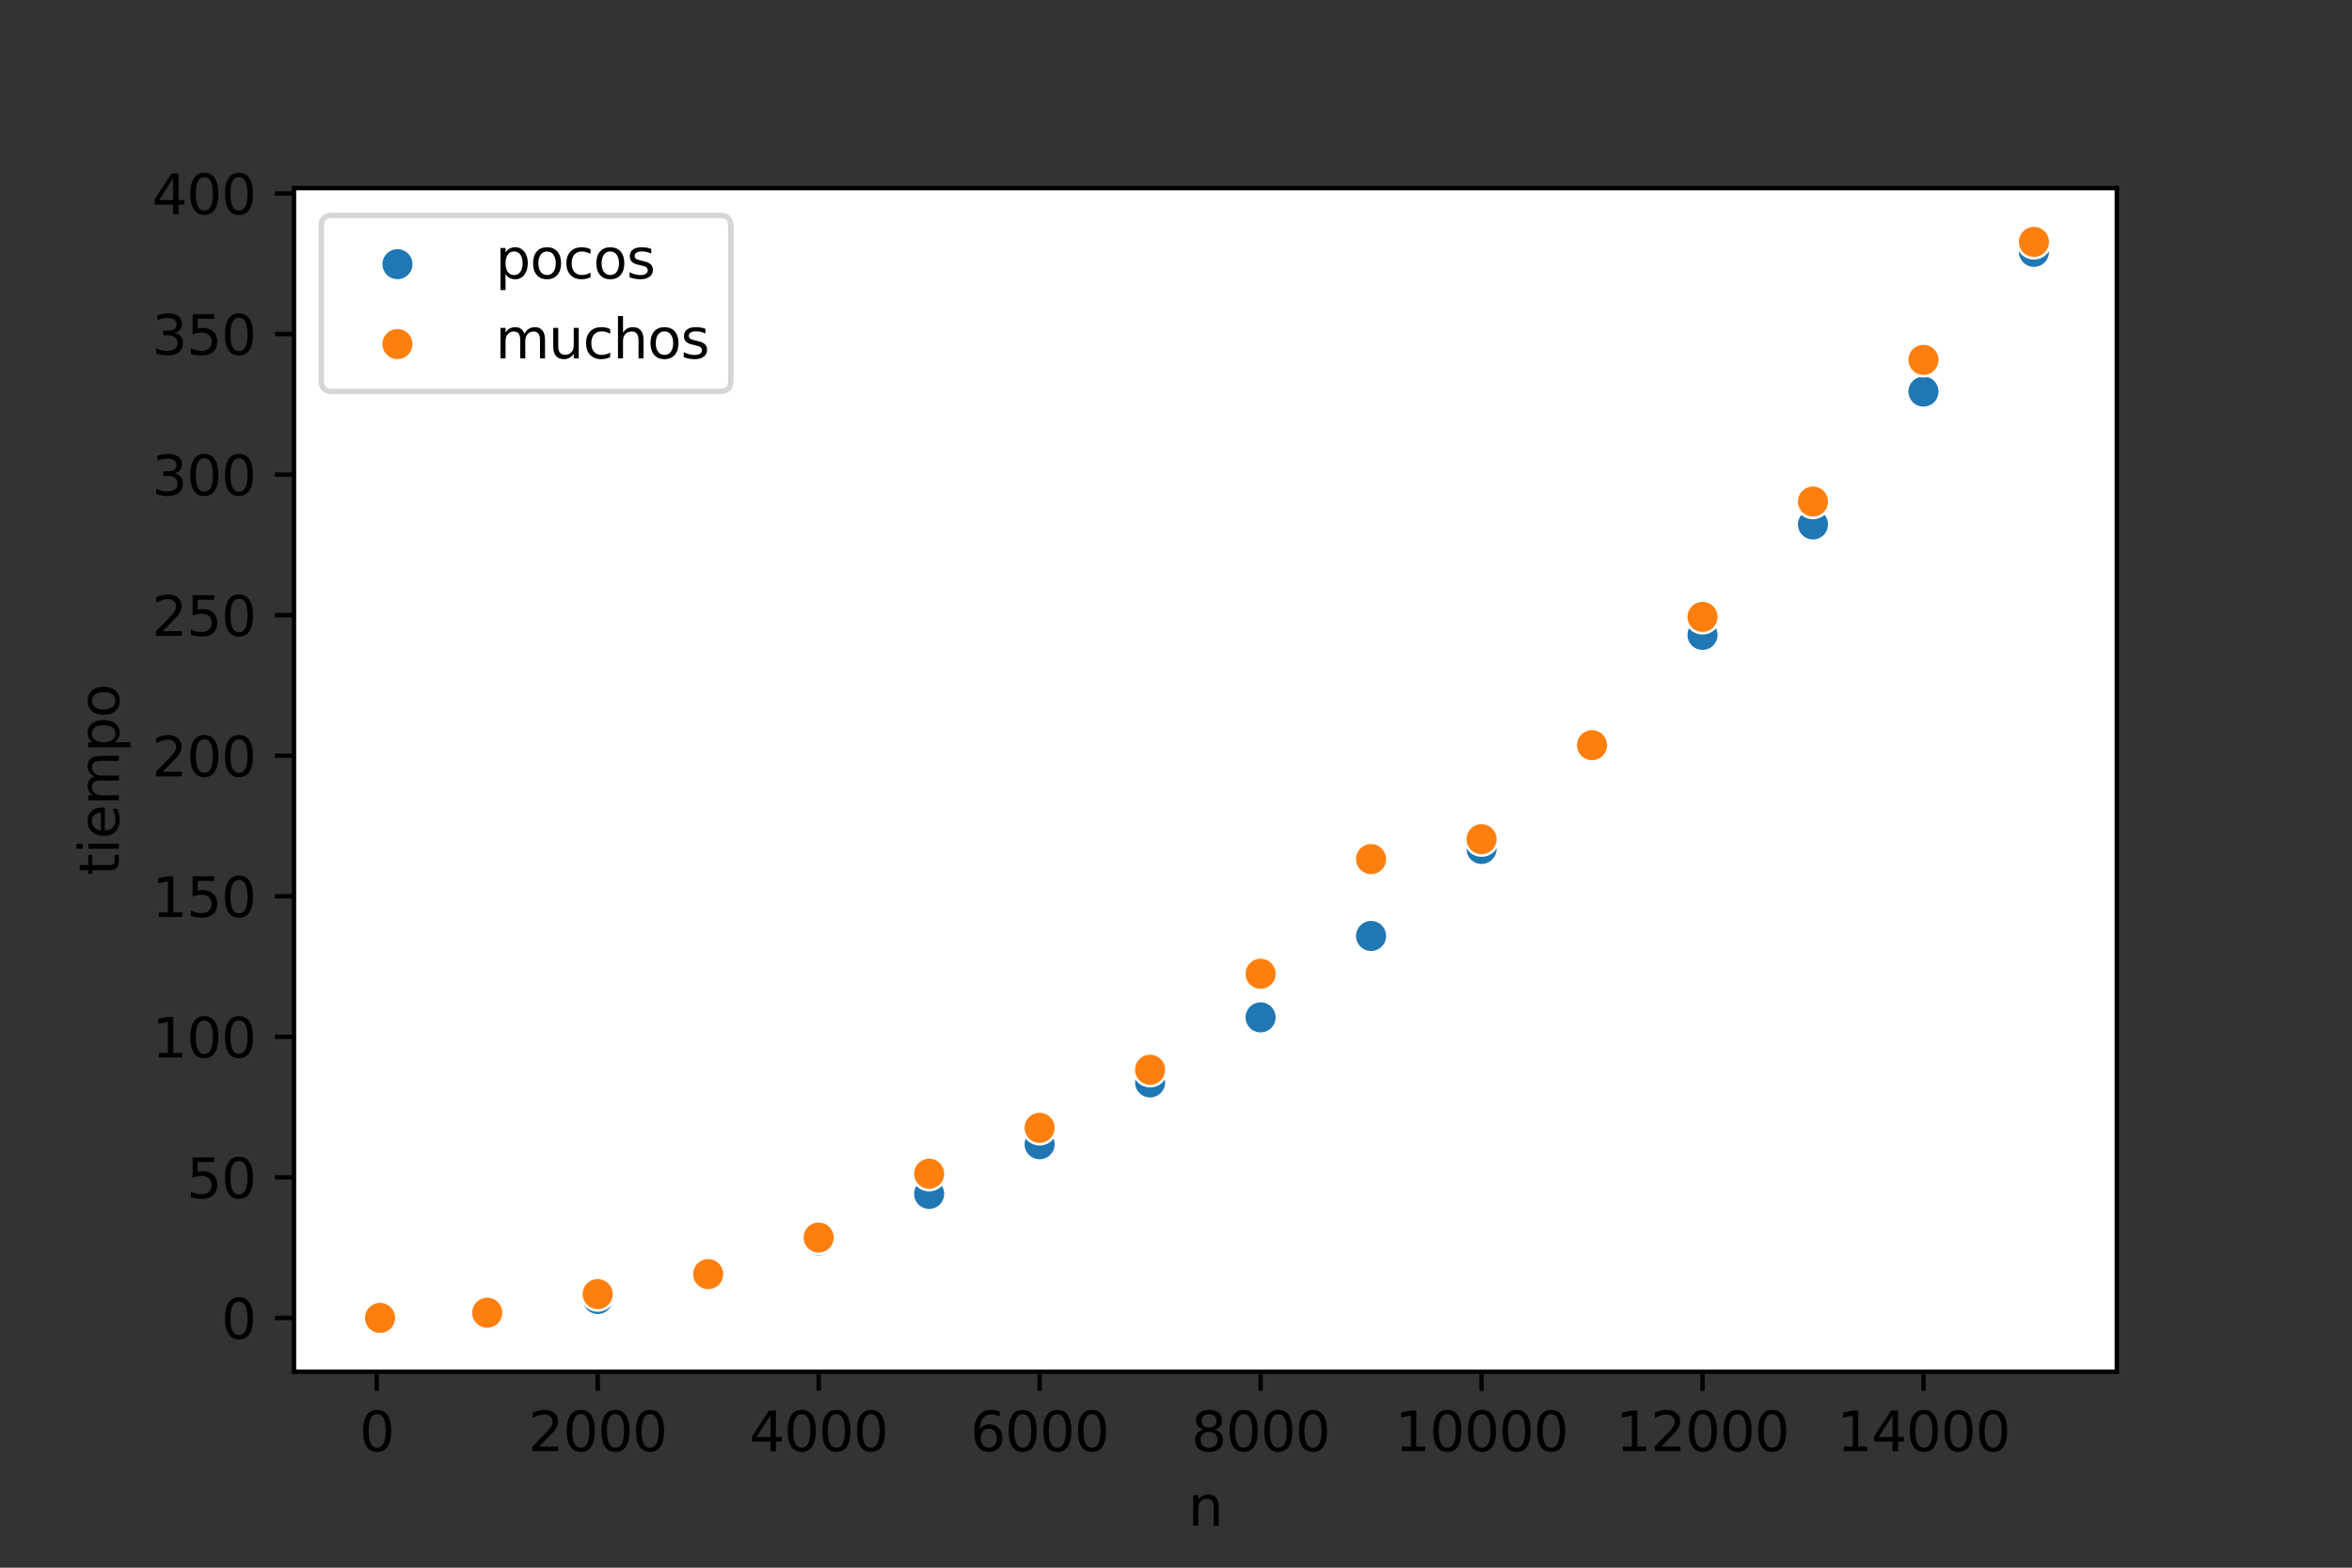 <?xml version="1.0" encoding="utf-8" standalone="no"?>
<!DOCTYPE svg PUBLIC "-//W3C//DTD SVG 1.1//EN"
  "http://www.w3.org/Graphics/SVG/1.1/DTD/svg11.dtd">
<svg height="288pt" version="1.1" viewBox="0 0 432 288" width="432pt" xmlns="http://www.w3.org/2000/svg" xmlns:xlink="http://www.w3.org/1999/xlink">
 <rect x="0" y="0" width="432" height="288" fill="#333333" stroke="none"/>
 <defs>
  <style type="text/css">*{stroke-linecap:butt;stroke-linejoin:round;}</style>
 </defs>
 <g id="figure_1">
  <g id="patch_1">
   <path d="M 0 288 
L 432 288 
L 432 0 
L 0 0 
z
" style="fill:none;"/>
  </g>
  <g id="axes_1">
   <g id="patch_2">
    <path d="M 54 252 
L 388.8 252 
L 388.8 34.56 
L 54 34.56 
z
" style="fill:#ffffff;"/>
   </g>
   <g id="PathCollection_1">
    <defs>
     <path d="M 0 3 
C 0.796 3 1.559 2.684 2.121 2.121 
C 2.684 1.559 3 0.796 3 0 
C 3 -0.796 2.684 -1.559 2.121 -2.121 
C 1.559 -2.684 0.796 -3 0 -3 
C -0.796 -3 -1.559 -2.684 -2.121 -2.121 
C -2.684 -1.559 -3 -0.796 -3 0 
C -3 0.796 -2.684 1.559 -2.121 2.121 
C -1.559 2.684 -0.796 3 0 3 
z
" id="m6c7479176f" style="stroke:#ffffff;stroke-width:0.48;"/>
    </defs>
    <g clip-path="url(#p969a131be1)">
     <use style="fill:#1f77b4;stroke:#ffffff;stroke-width:0.48;" x="69.218" xlink:href="#m6c7479176f" y="242.116"/>
     <use style="fill:#1f77b4;stroke:#ffffff;stroke-width:0.48;" x="69.238" xlink:href="#m6c7479176f" y="242.116"/>
     <use style="fill:#1f77b4;stroke:#ffffff;stroke-width:0.48;" x="69.259" xlink:href="#m6c7479176f" y="242.116"/>
     <use style="fill:#1f77b4;stroke:#ffffff;stroke-width:0.48;" x="69.279" xlink:href="#m6c7479176f" y="242.116"/>
     <use style="fill:#1f77b4;stroke:#ffffff;stroke-width:0.48;" x="69.299" xlink:href="#m6c7479176f" y="242.116"/>
     <use style="fill:#1f77b4;stroke:#ffffff;stroke-width:0.48;" x="69.32" xlink:href="#m6c7479176f" y="242.116"/>
     <use style="fill:#1f77b4;stroke:#ffffff;stroke-width:0.48;" x="69.34" xlink:href="#m6c7479176f" y="242.116"/>
     <use style="fill:#1f77b4;stroke:#ffffff;stroke-width:0.48;" x="69.36" xlink:href="#m6c7479176f" y="242.115"/>
     <use style="fill:#1f77b4;stroke:#ffffff;stroke-width:0.48;" x="69.381" xlink:href="#m6c7479176f" y="242.116"/>
     <use style="fill:#1f77b4;stroke:#ffffff;stroke-width:0.48;" x="69.401" xlink:href="#m6c7479176f" y="242.115"/>
     <use style="fill:#1f77b4;stroke:#ffffff;stroke-width:0.48;" x="69.421" xlink:href="#m6c7479176f" y="242.116"/>
     <use style="fill:#1f77b4;stroke:#ffffff;stroke-width:0.48;" x="69.441" xlink:href="#m6c7479176f" y="242.116"/>
     <use style="fill:#1f77b4;stroke:#ffffff;stroke-width:0.48;" x="69.462" xlink:href="#m6c7479176f" y="242.116"/>
     <use style="fill:#1f77b4;stroke:#ffffff;stroke-width:0.48;" x="69.482" xlink:href="#m6c7479176f" y="242.116"/>
     <use style="fill:#1f77b4;stroke:#ffffff;stroke-width:0.48;" x="69.502" xlink:href="#m6c7479176f" y="242.116"/>
     <use style="fill:#1f77b4;stroke:#ffffff;stroke-width:0.48;" x="69.523" xlink:href="#m6c7479176f" y="242.115"/>
     <use style="fill:#1f77b4;stroke:#ffffff;stroke-width:0.48;" x="69.543" xlink:href="#m6c7479176f" y="242.116"/>
     <use style="fill:#1f77b4;stroke:#ffffff;stroke-width:0.48;" x="69.563" xlink:href="#m6c7479176f" y="242.116"/>
     <use style="fill:#1f77b4;stroke:#ffffff;stroke-width:0.48;" x="69.583" xlink:href="#m6c7479176f" y="242.115"/>
     <use style="fill:#1f77b4;stroke:#ffffff;stroke-width:0.48;" x="69.604" xlink:href="#m6c7479176f" y="242.115"/>
     <use style="fill:#1f77b4;stroke:#ffffff;stroke-width:0.48;" x="69.624" xlink:href="#m6c7479176f" y="242.116"/>
     <use style="fill:#1f77b4;stroke:#ffffff;stroke-width:0.48;" x="69.644" xlink:href="#m6c7479176f" y="242.116"/>
     <use style="fill:#1f77b4;stroke:#ffffff;stroke-width:0.48;" x="69.665" xlink:href="#m6c7479176f" y="242.116"/>
     <use style="fill:#1f77b4;stroke:#ffffff;stroke-width:0.48;" x="69.685" xlink:href="#m6c7479176f" y="242.115"/>
     <use style="fill:#1f77b4;stroke:#ffffff;stroke-width:0.48;" x="69.705" xlink:href="#m6c7479176f" y="242.115"/>
     <use style="fill:#1f77b4;stroke:#ffffff;stroke-width:0.48;" x="69.725" xlink:href="#m6c7479176f" y="242.113"/>
     <use style="fill:#1f77b4;stroke:#ffffff;stroke-width:0.48;" x="69.746" xlink:href="#m6c7479176f" y="242.115"/>
     <use style="fill:#1f77b4;stroke:#ffffff;stroke-width:0.48;" x="69.766" xlink:href="#m6c7479176f" y="242.113"/>
     <use style="fill:#1f77b4;stroke:#ffffff;stroke-width:0.48;" x="69.786" xlink:href="#m6c7479176f" y="242.115"/>
     <use style="fill:#1f77b4;stroke:#ffffff;stroke-width:0.48;" x="69.807" xlink:href="#m6c7479176f" y="242.115"/>
     <use style="fill:#1f77b4;stroke:#ffffff;stroke-width:0.48;" x="89.49" xlink:href="#m6c7479176f" y="241.218"/>
     <use style="fill:#1f77b4;stroke:#ffffff;stroke-width:0.48;" x="109.782" xlink:href="#m6c7479176f" y="238.631"/>
     <use style="fill:#1f77b4;stroke:#ffffff;stroke-width:0.48;" x="130.075" xlink:href="#m6c7479176f" y="233.972"/>
     <use style="fill:#1f77b4;stroke:#ffffff;stroke-width:0.48;" x="150.367" xlink:href="#m6c7479176f" y="227.854"/>
     <use style="fill:#1f77b4;stroke:#ffffff;stroke-width:0.48;" x="170.659" xlink:href="#m6c7479176f" y="219.332"/>
     <use style="fill:#1f77b4;stroke:#ffffff;stroke-width:0.48;" x="190.951" xlink:href="#m6c7479176f" y="210.209"/>
     <use style="fill:#1f77b4;stroke:#ffffff;stroke-width:0.48;" x="211.244" xlink:href="#m6c7479176f" y="198.854"/>
     <use style="fill:#1f77b4;stroke:#ffffff;stroke-width:0.48;" x="231.536" xlink:href="#m6c7479176f" y="186.899"/>
     <use style="fill:#1f77b4;stroke:#ffffff;stroke-width:0.48;" x="251.828" xlink:href="#m6c7479176f" y="171.946"/>
     <use style="fill:#1f77b4;stroke:#ffffff;stroke-width:0.48;" x="272.121" xlink:href="#m6c7479176f" y="155.959"/>
     <use style="fill:#1f77b4;stroke:#ffffff;stroke-width:0.48;" x="292.413" xlink:href="#m6c7479176f" y="136.899"/>
     <use style="fill:#1f77b4;stroke:#ffffff;stroke-width:0.48;" x="312.705" xlink:href="#m6c7479176f" y="116.642"/>
     <use style="fill:#1f77b4;stroke:#ffffff;stroke-width:0.48;" x="332.997" xlink:href="#m6c7479176f" y="96.346"/>
     <use style="fill:#1f77b4;stroke:#ffffff;stroke-width:0.48;" x="353.29" xlink:href="#m6c7479176f" y="71.935"/>
     <use style="fill:#1f77b4;stroke:#ffffff;stroke-width:0.48;" x="373.582" xlink:href="#m6c7479176f" y="46.271"/>
    </g>
   </g>
   <g id="PathCollection_2">
    <defs>
     <path d="M 0 3 
C 0.796 3 1.559 2.684 2.121 2.121 
C 2.684 1.559 3 0.796 3 0 
C 3 -0.796 2.684 -1.559 2.121 -2.121 
C 1.559 -2.684 0.796 -3 0 -3 
C -0.796 -3 -1.559 -2.684 -2.121 -2.121 
C -2.684 -1.559 -3 -0.796 -3 0 
C -3 0.796 -2.684 1.559 -2.121 2.121 
C -1.559 2.684 -0.796 3 0 3 
z
" id="m0265add904" style="stroke:#ffffff;stroke-width:0.48;"/>
    </defs>
    <g clip-path="url(#p969a131be1)">
     <use style="fill:#ff7f0e;stroke:#ffffff;stroke-width:0.48;" x="69.218" xlink:href="#m0265add904" y="242.115"/>
     <use style="fill:#ff7f0e;stroke:#ffffff;stroke-width:0.48;" x="69.238" xlink:href="#m0265add904" y="242.116"/>
     <use style="fill:#ff7f0e;stroke:#ffffff;stroke-width:0.48;" x="69.259" xlink:href="#m0265add904" y="242.116"/>
     <use style="fill:#ff7f0e;stroke:#ffffff;stroke-width:0.48;" x="69.279" xlink:href="#m0265add904" y="242.116"/>
     <use style="fill:#ff7f0e;stroke:#ffffff;stroke-width:0.48;" x="69.299" xlink:href="#m0265add904" y="242.116"/>
     <use style="fill:#ff7f0e;stroke:#ffffff;stroke-width:0.48;" x="69.32" xlink:href="#m0265add904" y="242.116"/>
     <use style="fill:#ff7f0e;stroke:#ffffff;stroke-width:0.48;" x="69.34" xlink:href="#m0265add904" y="242.116"/>
     <use style="fill:#ff7f0e;stroke:#ffffff;stroke-width:0.48;" x="69.36" xlink:href="#m0265add904" y="242.116"/>
     <use style="fill:#ff7f0e;stroke:#ffffff;stroke-width:0.48;" x="69.381" xlink:href="#m0265add904" y="242.116"/>
     <use style="fill:#ff7f0e;stroke:#ffffff;stroke-width:0.48;" x="69.401" xlink:href="#m0265add904" y="242.116"/>
     <use style="fill:#ff7f0e;stroke:#ffffff;stroke-width:0.48;" x="69.421" xlink:href="#m0265add904" y="242.116"/>
     <use style="fill:#ff7f0e;stroke:#ffffff;stroke-width:0.48;" x="69.441" xlink:href="#m0265add904" y="242.116"/>
     <use style="fill:#ff7f0e;stroke:#ffffff;stroke-width:0.48;" x="69.462" xlink:href="#m0265add904" y="242.116"/>
     <use style="fill:#ff7f0e;stroke:#ffffff;stroke-width:0.48;" x="69.482" xlink:href="#m0265add904" y="242.116"/>
     <use style="fill:#ff7f0e;stroke:#ffffff;stroke-width:0.48;" x="69.502" xlink:href="#m0265add904" y="242.116"/>
     <use style="fill:#ff7f0e;stroke:#ffffff;stroke-width:0.48;" x="69.523" xlink:href="#m0265add904" y="242.116"/>
     <use style="fill:#ff7f0e;stroke:#ffffff;stroke-width:0.48;" x="69.543" xlink:href="#m0265add904" y="242.116"/>
     <use style="fill:#ff7f0e;stroke:#ffffff;stroke-width:0.48;" x="69.563" xlink:href="#m0265add904" y="242.116"/>
     <use style="fill:#ff7f0e;stroke:#ffffff;stroke-width:0.48;" x="69.583" xlink:href="#m0265add904" y="242.116"/>
     <use style="fill:#ff7f0e;stroke:#ffffff;stroke-width:0.48;" x="69.604" xlink:href="#m0265add904" y="242.116"/>
     <use style="fill:#ff7f0e;stroke:#ffffff;stroke-width:0.48;" x="69.624" xlink:href="#m0265add904" y="242.116"/>
     <use style="fill:#ff7f0e;stroke:#ffffff;stroke-width:0.48;" x="69.644" xlink:href="#m0265add904" y="242.116"/>
     <use style="fill:#ff7f0e;stroke:#ffffff;stroke-width:0.48;" x="69.665" xlink:href="#m0265add904" y="242.116"/>
     <use style="fill:#ff7f0e;stroke:#ffffff;stroke-width:0.48;" x="69.685" xlink:href="#m0265add904" y="242.115"/>
     <use style="fill:#ff7f0e;stroke:#ffffff;stroke-width:0.48;" x="69.705" xlink:href="#m0265add904" y="242.115"/>
     <use style="fill:#ff7f0e;stroke:#ffffff;stroke-width:0.48;" x="69.725" xlink:href="#m0265add904" y="242.114"/>
     <use style="fill:#ff7f0e;stroke:#ffffff;stroke-width:0.48;" x="69.746" xlink:href="#m0265add904" y="242.115"/>
     <use style="fill:#ff7f0e;stroke:#ffffff;stroke-width:0.48;" x="69.766" xlink:href="#m0265add904" y="242.115"/>
     <use style="fill:#ff7f0e;stroke:#ffffff;stroke-width:0.48;" x="69.786" xlink:href="#m0265add904" y="242.115"/>
     <use style="fill:#ff7f0e;stroke:#ffffff;stroke-width:0.48;" x="69.807" xlink:href="#m0265add904" y="242.115"/>
     <use style="fill:#ff7f0e;stroke:#ffffff;stroke-width:0.48;" x="89.49" xlink:href="#m0265add904" y="241.163"/>
     <use style="fill:#ff7f0e;stroke:#ffffff;stroke-width:0.48;" x="109.782" xlink:href="#m0265add904" y="237.744"/>
     <use style="fill:#ff7f0e;stroke:#ffffff;stroke-width:0.48;" x="130.075" xlink:href="#m0265add904" y="234.069"/>
     <use style="fill:#ff7f0e;stroke:#ffffff;stroke-width:0.48;" x="150.367" xlink:href="#m0265add904" y="227.351"/>
     <use style="fill:#ff7f0e;stroke:#ffffff;stroke-width:0.48;" x="170.659" xlink:href="#m0265add904" y="215.632"/>
     <use style="fill:#ff7f0e;stroke:#ffffff;stroke-width:0.48;" x="190.951" xlink:href="#m0265add904" y="207.189"/>
     <use style="fill:#ff7f0e;stroke:#ffffff;stroke-width:0.48;" x="211.244" xlink:href="#m0265add904" y="196.527"/>
     <use style="fill:#ff7f0e;stroke:#ffffff;stroke-width:0.48;" x="231.536" xlink:href="#m0265add904" y="178.893"/>
     <use style="fill:#ff7f0e;stroke:#ffffff;stroke-width:0.48;" x="251.828" xlink:href="#m0265add904" y="157.827"/>
     <use style="fill:#ff7f0e;stroke:#ffffff;stroke-width:0.48;" x="272.121" xlink:href="#m0265add904" y="154.164"/>
     <use style="fill:#ff7f0e;stroke:#ffffff;stroke-width:0.48;" x="292.413" xlink:href="#m0265add904" y="136.901"/>
     <use style="fill:#ff7f0e;stroke:#ffffff;stroke-width:0.48;" x="312.705" xlink:href="#m0265add904" y="113.336"/>
     <use style="fill:#ff7f0e;stroke:#ffffff;stroke-width:0.48;" x="332.997" xlink:href="#m0265add904" y="92.144"/>
     <use style="fill:#ff7f0e;stroke:#ffffff;stroke-width:0.48;" x="353.29" xlink:href="#m0265add904" y="66.113"/>
     <use style="fill:#ff7f0e;stroke:#ffffff;stroke-width:0.48;" x="373.582" xlink:href="#m0265add904" y="44.444"/>
    </g>
   </g>
   <g id="matplotlib.axis_1">
    <g id="xtick_1">
     <g id="line2d_1">
      <defs>
       <path d="M 0 0 
L 0 3.5 
" id="mc61de53568" style="stroke:#000000;stroke-width:0.8;"/>
      </defs>
      <g>
       <use style="stroke:#000000;stroke-width:0.8;" x="69.198" xlink:href="#mc61de53568" y="252"/>
      </g>
     </g>
     <g id="text_1">
      <!-- 0 -->
      <g transform="translate(66.017 266.598)scale(0.1 -0.1)">
       <defs>
        <path d="M 2034 4250 
Q 1547 4250 1301 3770 
Q 1056 3291 1056 2328 
Q 1056 1369 1301 889 
Q 1547 409 2034 409 
Q 2525 409 2770 889 
Q 3016 1369 3016 2328 
Q 3016 3291 2770 3770 
Q 2525 4250 2034 4250 
z
M 2034 4750 
Q 2819 4750 3233 4129 
Q 3647 3509 3647 2328 
Q 3647 1150 3233 529 
Q 2819 -91 2034 -91 
Q 1250 -91 836 529 
Q 422 1150 422 2328 
Q 422 3509 836 4129 
Q 1250 4750 2034 4750 
z
" id="DejaVuSans-30" transform="scale(0.016)"/>
       </defs>
       <use xlink:href="#DejaVuSans-30"/>
      </g>
     </g>
    </g>
    <g id="xtick_2">
     <g id="line2d_2">
      <g>
       <use style="stroke:#000000;stroke-width:0.8;" x="109.782" xlink:href="#mc61de53568" y="252"/>
      </g>
     </g>
     <g id="text_2">
      <!-- 2000 -->
      <g transform="translate(97.057 266.598)scale(0.1 -0.1)">
       <defs>
        <path d="M 1228 531 
L 3431 531 
L 3431 0 
L 469 0 
L 469 531 
Q 828 903 1448 1529 
Q 2069 2156 2228 2338 
Q 2531 2678 2651 2914 
Q 2772 3150 2772 3378 
Q 2772 3750 2511 3984 
Q 2250 4219 1831 4219 
Q 1534 4219 1204 4116 
Q 875 4013 500 3803 
L 500 4441 
Q 881 4594 1212 4672 
Q 1544 4750 1819 4750 
Q 2544 4750 2975 4387 
Q 3406 4025 3406 3419 
Q 3406 3131 3298 2873 
Q 3191 2616 2906 2266 
Q 2828 2175 2409 1742 
Q 1991 1309 1228 531 
z
" id="DejaVuSans-32" transform="scale(0.016)"/>
       </defs>
       <use xlink:href="#DejaVuSans-32"/>
       <use x="63.623" xlink:href="#DejaVuSans-30"/>
       <use x="127.246" xlink:href="#DejaVuSans-30"/>
       <use x="190.869" xlink:href="#DejaVuSans-30"/>
      </g>
     </g>
    </g>
    <g id="xtick_3">
     <g id="line2d_3">
      <g>
       <use style="stroke:#000000;stroke-width:0.8;" x="150.367" xlink:href="#mc61de53568" y="252"/>
      </g>
     </g>
     <g id="text_3">
      <!-- 4000 -->
      <g transform="translate(137.642 266.598)scale(0.1 -0.1)">
       <defs>
        <path d="M 2419 4116 
L 825 1625 
L 2419 1625 
L 2419 4116 
z
M 2253 4666 
L 3047 4666 
L 3047 1625 
L 3713 1625 
L 3713 1100 
L 3047 1100 
L 3047 0 
L 2419 0 
L 2419 1100 
L 313 1100 
L 313 1709 
L 2253 4666 
z
" id="DejaVuSans-34" transform="scale(0.016)"/>
       </defs>
       <use xlink:href="#DejaVuSans-34"/>
       <use x="63.623" xlink:href="#DejaVuSans-30"/>
       <use x="127.246" xlink:href="#DejaVuSans-30"/>
       <use x="190.869" xlink:href="#DejaVuSans-30"/>
      </g>
     </g>
    </g>
    <g id="xtick_4">
     <g id="line2d_4">
      <g>
       <use style="stroke:#000000;stroke-width:0.8;" x="190.951" xlink:href="#mc61de53568" y="252"/>
      </g>
     </g>
     <g id="text_4">
      <!-- 6000 -->
      <g transform="translate(178.226 266.598)scale(0.1 -0.1)">
       <defs>
        <path d="M 2113 2584 
Q 1688 2584 1439 2293 
Q 1191 2003 1191 1497 
Q 1191 994 1439 701 
Q 1688 409 2113 409 
Q 2538 409 2786 701 
Q 3034 994 3034 1497 
Q 3034 2003 2786 2293 
Q 2538 2584 2113 2584 
z
M 3366 4563 
L 3366 3988 
Q 3128 4100 2886 4159 
Q 2644 4219 2406 4219 
Q 1781 4219 1451 3797 
Q 1122 3375 1075 2522 
Q 1259 2794 1537 2939 
Q 1816 3084 2150 3084 
Q 2853 3084 3261 2657 
Q 3669 2231 3669 1497 
Q 3669 778 3244 343 
Q 2819 -91 2113 -91 
Q 1303 -91 875 529 
Q 447 1150 447 2328 
Q 447 3434 972 4092 
Q 1497 4750 2381 4750 
Q 2619 4750 2861 4703 
Q 3103 4656 3366 4563 
z
" id="DejaVuSans-36" transform="scale(0.016)"/>
       </defs>
       <use xlink:href="#DejaVuSans-36"/>
       <use x="63.623" xlink:href="#DejaVuSans-30"/>
       <use x="127.246" xlink:href="#DejaVuSans-30"/>
       <use x="190.869" xlink:href="#DejaVuSans-30"/>
      </g>
     </g>
    </g>
    <g id="xtick_5">
     <g id="line2d_5">
      <g>
       <use style="stroke:#000000;stroke-width:0.8;" x="231.536" xlink:href="#mc61de53568" y="252"/>
      </g>
     </g>
     <g id="text_5">
      <!-- 8000 -->
      <g transform="translate(218.811 266.598)scale(0.1 -0.1)">
       <defs>
        <path d="M 2034 2216 
Q 1584 2216 1326 1975 
Q 1069 1734 1069 1313 
Q 1069 891 1326 650 
Q 1584 409 2034 409 
Q 2484 409 2743 651 
Q 3003 894 3003 1313 
Q 3003 1734 2745 1975 
Q 2488 2216 2034 2216 
z
M 1403 2484 
Q 997 2584 770 2862 
Q 544 3141 544 3541 
Q 544 4100 942 4425 
Q 1341 4750 2034 4750 
Q 2731 4750 3128 4425 
Q 3525 4100 3525 3541 
Q 3525 3141 3298 2862 
Q 3072 2584 2669 2484 
Q 3125 2378 3379 2068 
Q 3634 1759 3634 1313 
Q 3634 634 3220 271 
Q 2806 -91 2034 -91 
Q 1263 -91 848 271 
Q 434 634 434 1313 
Q 434 1759 690 2068 
Q 947 2378 1403 2484 
z
M 1172 3481 
Q 1172 3119 1398 2916 
Q 1625 2713 2034 2713 
Q 2441 2713 2670 2916 
Q 2900 3119 2900 3481 
Q 2900 3844 2670 4047 
Q 2441 4250 2034 4250 
Q 1625 4250 1398 4047 
Q 1172 3844 1172 3481 
z
" id="DejaVuSans-38" transform="scale(0.016)"/>
       </defs>
       <use xlink:href="#DejaVuSans-38"/>
       <use x="63.623" xlink:href="#DejaVuSans-30"/>
       <use x="127.246" xlink:href="#DejaVuSans-30"/>
       <use x="190.869" xlink:href="#DejaVuSans-30"/>
      </g>
     </g>
    </g>
    <g id="xtick_6">
     <g id="line2d_6">
      <g>
       <use style="stroke:#000000;stroke-width:0.8;" x="272.121" xlink:href="#mc61de53568" y="252"/>
      </g>
     </g>
     <g id="text_6">
      <!-- 10000 -->
      <g transform="translate(256.214 266.598)scale(0.1 -0.1)">
       <defs>
        <path d="M 794 531 
L 1825 531 
L 1825 4091 
L 703 3866 
L 703 4441 
L 1819 4666 
L 2450 4666 
L 2450 531 
L 3481 531 
L 3481 0 
L 794 0 
L 794 531 
z
" id="DejaVuSans-31" transform="scale(0.016)"/>
       </defs>
       <use xlink:href="#DejaVuSans-31"/>
       <use x="63.623" xlink:href="#DejaVuSans-30"/>
       <use x="127.246" xlink:href="#DejaVuSans-30"/>
       <use x="190.869" xlink:href="#DejaVuSans-30"/>
       <use x="254.492" xlink:href="#DejaVuSans-30"/>
      </g>
     </g>
    </g>
    <g id="xtick_7">
     <g id="line2d_7">
      <g>
       <use style="stroke:#000000;stroke-width:0.8;" x="312.705" xlink:href="#mc61de53568" y="252"/>
      </g>
     </g>
     <g id="text_7">
      <!-- 12000 -->
      <g transform="translate(296.799 266.598)scale(0.1 -0.1)">
       <use xlink:href="#DejaVuSans-31"/>
       <use x="63.623" xlink:href="#DejaVuSans-32"/>
       <use x="127.246" xlink:href="#DejaVuSans-30"/>
       <use x="190.869" xlink:href="#DejaVuSans-30"/>
       <use x="254.492" xlink:href="#DejaVuSans-30"/>
      </g>
     </g>
    </g>
    <g id="xtick_8">
     <g id="line2d_8">
      <g>
       <use style="stroke:#000000;stroke-width:0.8;" x="353.29" xlink:href="#mc61de53568" y="252"/>
      </g>
     </g>
     <g id="text_8">
      <!-- 14000 -->
      <g transform="translate(337.383 266.598)scale(0.1 -0.1)">
       <use xlink:href="#DejaVuSans-31"/>
       <use x="63.623" xlink:href="#DejaVuSans-34"/>
       <use x="127.246" xlink:href="#DejaVuSans-30"/>
       <use x="190.869" xlink:href="#DejaVuSans-30"/>
       <use x="254.492" xlink:href="#DejaVuSans-30"/>
      </g>
     </g>
    </g>
    <g id="text_9">
     <!-- n -->
     <g transform="translate(218.231 280.277)scale(0.1 -0.1)">
      <defs>
       <path d="M 3513 2113 
L 3513 0 
L 2938 0 
L 2938 2094 
Q 2938 2591 2744 2837 
Q 2550 3084 2163 3084 
Q 1697 3084 1428 2787 
Q 1159 2491 1159 1978 
L 1159 0 
L 581 0 
L 581 3500 
L 1159 3500 
L 1159 2956 
Q 1366 3272 1645 3428 
Q 1925 3584 2291 3584 
Q 2894 3584 3203 3211 
Q 3513 2838 3513 2113 
z
" id="DejaVuSans-6e" transform="scale(0.016)"/>
      </defs>
      <use xlink:href="#DejaVuSans-6e"/>
     </g>
    </g>
   </g>
   <g id="matplotlib.axis_2">
    <g id="ytick_1">
     <g id="line2d_9">
      <defs>
       <path d="M 0 0 
L -3.5 0 
" id="m47a3a2f99e" style="stroke:#000000;stroke-width:0.8;"/>
      </defs>
      <g>
       <use style="stroke:#000000;stroke-width:0.8;" x="54" xlink:href="#m47a3a2f99e" y="242.117"/>
      </g>
     </g>
     <g id="text_10">
      <!-- 0 -->
      <g transform="translate(40.638 245.916)scale(0.1 -0.1)">
       <use xlink:href="#DejaVuSans-30"/>
      </g>
     </g>
    </g>
    <g id="ytick_2">
     <g id="line2d_10">
      <g>
       <use style="stroke:#000000;stroke-width:0.8;" x="54" xlink:href="#m47a3a2f99e" y="216.296"/>
      </g>
     </g>
     <g id="text_11">
      <!-- 50 -->
      <g transform="translate(34.275 220.095)scale(0.1 -0.1)">
       <defs>
        <path d="M 691 4666 
L 3169 4666 
L 3169 4134 
L 1269 4134 
L 1269 2991 
Q 1406 3038 1543 3061 
Q 1681 3084 1819 3084 
Q 2600 3084 3056 2656 
Q 3513 2228 3513 1497 
Q 3513 744 3044 326 
Q 2575 -91 1722 -91 
Q 1428 -91 1123 -41 
Q 819 9 494 109 
L 494 744 
Q 775 591 1075 516 
Q 1375 441 1709 441 
Q 2250 441 2565 725 
Q 2881 1009 2881 1497 
Q 2881 1984 2565 2268 
Q 2250 2553 1709 2553 
Q 1456 2553 1204 2497 
Q 953 2441 691 2322 
L 691 4666 
z
" id="DejaVuSans-35" transform="scale(0.016)"/>
       </defs>
       <use xlink:href="#DejaVuSans-35"/>
       <use x="63.623" xlink:href="#DejaVuSans-30"/>
      </g>
     </g>
    </g>
    <g id="ytick_3">
     <g id="line2d_11">
      <g>
       <use style="stroke:#000000;stroke-width:0.8;" x="54" xlink:href="#m47a3a2f99e" y="190.474"/>
      </g>
     </g>
     <g id="text_12">
      <!-- 100 -->
      <g transform="translate(27.913 194.273)scale(0.1 -0.1)">
       <use xlink:href="#DejaVuSans-31"/>
       <use x="63.623" xlink:href="#DejaVuSans-30"/>
       <use x="127.246" xlink:href="#DejaVuSans-30"/>
      </g>
     </g>
    </g>
    <g id="ytick_4">
     <g id="line2d_12">
      <g>
       <use style="stroke:#000000;stroke-width:0.8;" x="54" xlink:href="#m47a3a2f99e" y="164.653"/>
      </g>
     </g>
     <g id="text_13">
      <!-- 150 -->
      <g transform="translate(27.913 168.452)scale(0.1 -0.1)">
       <use xlink:href="#DejaVuSans-31"/>
       <use x="63.623" xlink:href="#DejaVuSans-35"/>
       <use x="127.246" xlink:href="#DejaVuSans-30"/>
      </g>
     </g>
    </g>
    <g id="ytick_5">
     <g id="line2d_13">
      <g>
       <use style="stroke:#000000;stroke-width:0.8;" x="54" xlink:href="#m47a3a2f99e" y="138.831"/>
      </g>
     </g>
     <g id="text_14">
      <!-- 200 -->
      <g transform="translate(27.913 142.63)scale(0.1 -0.1)">
       <use xlink:href="#DejaVuSans-32"/>
       <use x="63.623" xlink:href="#DejaVuSans-30"/>
       <use x="127.246" xlink:href="#DejaVuSans-30"/>
      </g>
     </g>
    </g>
    <g id="ytick_6">
     <g id="line2d_14">
      <g>
       <use style="stroke:#000000;stroke-width:0.8;" x="54" xlink:href="#m47a3a2f99e" y="113.01"/>
      </g>
     </g>
     <g id="text_15">
      <!-- 250 -->
      <g transform="translate(27.913 116.809)scale(0.1 -0.1)">
       <use xlink:href="#DejaVuSans-32"/>
       <use x="63.623" xlink:href="#DejaVuSans-35"/>
       <use x="127.246" xlink:href="#DejaVuSans-30"/>
      </g>
     </g>
    </g>
    <g id="ytick_7">
     <g id="line2d_15">
      <g>
       <use style="stroke:#000000;stroke-width:0.8;" x="54" xlink:href="#m47a3a2f99e" y="87.188"/>
      </g>
     </g>
     <g id="text_16">
      <!-- 300 -->
      <g transform="translate(27.913 90.987)scale(0.1 -0.1)">
       <defs>
        <path d="M 2597 2516 
Q 3050 2419 3304 2112 
Q 3559 1806 3559 1356 
Q 3559 666 3084 287 
Q 2609 -91 1734 -91 
Q 1441 -91 1130 -33 
Q 819 25 488 141 
L 488 750 
Q 750 597 1062 519 
Q 1375 441 1716 441 
Q 2309 441 2620 675 
Q 2931 909 2931 1356 
Q 2931 1769 2642 2001 
Q 2353 2234 1838 2234 
L 1294 2234 
L 1294 2753 
L 1863 2753 
Q 2328 2753 2575 2939 
Q 2822 3125 2822 3475 
Q 2822 3834 2567 4026 
Q 2313 4219 1838 4219 
Q 1578 4219 1281 4162 
Q 984 4106 628 3988 
L 628 4550 
Q 988 4650 1302 4700 
Q 1616 4750 1894 4750 
Q 2613 4750 3031 4423 
Q 3450 4097 3450 3541 
Q 3450 3153 3228 2886 
Q 3006 2619 2597 2516 
z
" id="DejaVuSans-33" transform="scale(0.016)"/>
       </defs>
       <use xlink:href="#DejaVuSans-33"/>
       <use x="63.623" xlink:href="#DejaVuSans-30"/>
       <use x="127.246" xlink:href="#DejaVuSans-30"/>
      </g>
     </g>
    </g>
    <g id="ytick_8">
     <g id="line2d_16">
      <g>
       <use style="stroke:#000000;stroke-width:0.8;" x="54" xlink:href="#m47a3a2f99e" y="61.367"/>
      </g>
     </g>
     <g id="text_17">
      <!-- 350 -->
      <g transform="translate(27.913 65.166)scale(0.1 -0.1)">
       <use xlink:href="#DejaVuSans-33"/>
       <use x="63.623" xlink:href="#DejaVuSans-35"/>
       <use x="127.246" xlink:href="#DejaVuSans-30"/>
      </g>
     </g>
    </g>
    <g id="ytick_9">
     <g id="line2d_17">
      <g>
       <use style="stroke:#000000;stroke-width:0.8;" x="54" xlink:href="#m47a3a2f99e" y="35.545"/>
      </g>
     </g>
     <g id="text_18">
      <!-- 400 -->
      <g transform="translate(27.913 39.344)scale(0.1 -0.1)">
       <use xlink:href="#DejaVuSans-34"/>
       <use x="63.623" xlink:href="#DejaVuSans-30"/>
       <use x="127.246" xlink:href="#DejaVuSans-30"/>
      </g>
     </g>
    </g>
    <g id="text_19">
     <!-- tiempo -->
     <g transform="translate(21.833 160.81)rotate(-90)scale(0.1 -0.1)">
      <defs>
       <path d="M 1172 4494 
L 1172 3500 
L 2356 3500 
L 2356 3053 
L 1172 3053 
L 1172 1153 
Q 1172 725 1289 603 
Q 1406 481 1766 481 
L 2356 481 
L 2356 0 
L 1766 0 
Q 1100 0 847 248 
Q 594 497 594 1153 
L 594 3053 
L 172 3053 
L 172 3500 
L 594 3500 
L 594 4494 
L 1172 4494 
z
" id="DejaVuSans-74" transform="scale(0.016)"/>
       <path d="M 603 3500 
L 1178 3500 
L 1178 0 
L 603 0 
L 603 3500 
z
M 603 4863 
L 1178 4863 
L 1178 4134 
L 603 4134 
L 603 4863 
z
" id="DejaVuSans-69" transform="scale(0.016)"/>
       <path d="M 3597 1894 
L 3597 1613 
L 953 1613 
Q 991 1019 1311 708 
Q 1631 397 2203 397 
Q 2534 397 2845 478 
Q 3156 559 3463 722 
L 3463 178 
Q 3153 47 2828 -22 
Q 2503 -91 2169 -91 
Q 1331 -91 842 396 
Q 353 884 353 1716 
Q 353 2575 817 3079 
Q 1281 3584 2069 3584 
Q 2775 3584 3186 3129 
Q 3597 2675 3597 1894 
z
M 3022 2063 
Q 3016 2534 2758 2815 
Q 2500 3097 2075 3097 
Q 1594 3097 1305 2825 
Q 1016 2553 972 2059 
L 3022 2063 
z
" id="DejaVuSans-65" transform="scale(0.016)"/>
       <path d="M 3328 2828 
Q 3544 3216 3844 3400 
Q 4144 3584 4550 3584 
Q 5097 3584 5394 3201 
Q 5691 2819 5691 2113 
L 5691 0 
L 5113 0 
L 5113 2094 
Q 5113 2597 4934 2840 
Q 4756 3084 4391 3084 
Q 3944 3084 3684 2787 
Q 3425 2491 3425 1978 
L 3425 0 
L 2847 0 
L 2847 2094 
Q 2847 2600 2669 2842 
Q 2491 3084 2119 3084 
Q 1678 3084 1418 2786 
Q 1159 2488 1159 1978 
L 1159 0 
L 581 0 
L 581 3500 
L 1159 3500 
L 1159 2956 
Q 1356 3278 1631 3431 
Q 1906 3584 2284 3584 
Q 2666 3584 2933 3390 
Q 3200 3197 3328 2828 
z
" id="DejaVuSans-6d" transform="scale(0.016)"/>
       <path d="M 1159 525 
L 1159 -1331 
L 581 -1331 
L 581 3500 
L 1159 3500 
L 1159 2969 
Q 1341 3281 1617 3432 
Q 1894 3584 2278 3584 
Q 2916 3584 3314 3078 
Q 3713 2572 3713 1747 
Q 3713 922 3314 415 
Q 2916 -91 2278 -91 
Q 1894 -91 1617 61 
Q 1341 213 1159 525 
z
M 3116 1747 
Q 3116 2381 2855 2742 
Q 2594 3103 2138 3103 
Q 1681 3103 1420 2742 
Q 1159 2381 1159 1747 
Q 1159 1113 1420 752 
Q 1681 391 2138 391 
Q 2594 391 2855 752 
Q 3116 1113 3116 1747 
z
" id="DejaVuSans-70" transform="scale(0.016)"/>
       <path d="M 1959 3097 
Q 1497 3097 1228 2736 
Q 959 2375 959 1747 
Q 959 1119 1226 758 
Q 1494 397 1959 397 
Q 2419 397 2687 759 
Q 2956 1122 2956 1747 
Q 2956 2369 2687 2733 
Q 2419 3097 1959 3097 
z
M 1959 3584 
Q 2709 3584 3137 3096 
Q 3566 2609 3566 1747 
Q 3566 888 3137 398 
Q 2709 -91 1959 -91 
Q 1206 -91 779 398 
Q 353 888 353 1747 
Q 353 2609 779 3096 
Q 1206 3584 1959 3584 
z
" id="DejaVuSans-6f" transform="scale(0.016)"/>
      </defs>
      <use xlink:href="#DejaVuSans-74"/>
      <use x="39.209" xlink:href="#DejaVuSans-69"/>
      <use x="66.992" xlink:href="#DejaVuSans-65"/>
      <use x="128.516" xlink:href="#DejaVuSans-6d"/>
      <use x="225.928" xlink:href="#DejaVuSans-70"/>
      <use x="289.404" xlink:href="#DejaVuSans-6f"/>
     </g>
    </g>
   </g>
   <g id="patch_3">
    <path d="M 54 252 
L 54 34.56 
" style="fill:none;stroke:#000000;stroke-linecap:square;stroke-linejoin:miter;stroke-width:0.8;"/>
   </g>
   <g id="patch_4">
    <path d="M 388.8 252 
L 388.8 34.56 
" style="fill:none;stroke:#000000;stroke-linecap:square;stroke-linejoin:miter;stroke-width:0.8;"/>
   </g>
   <g id="patch_5">
    <path d="M 54 252 
L 388.8 252 
" style="fill:none;stroke:#000000;stroke-linecap:square;stroke-linejoin:miter;stroke-width:0.8;"/>
   </g>
   <g id="patch_6">
    <path d="M 54 34.56 
L 388.8 34.56 
" style="fill:none;stroke:#000000;stroke-linecap:square;stroke-linejoin:miter;stroke-width:0.8;"/>
   </g>
   <g id="legend_1">
    <g id="patch_7">
     <path d="M 61 71.916 
L 132.242 71.916 
Q 134.242 71.916 134.242 69.916 
L 134.242 41.56 
Q 134.242 39.56 132.242 39.56 
L 61 39.56 
Q 59 39.56 59 41.56 
L 59 69.916 
Q 59 71.916 61 71.916 
z
" style="fill:#ffffff;opacity:0.8;stroke:#cccccc;stroke-linejoin:miter;"/>
    </g>
    <g id="PathCollection_3">
     <g>
      <use style="fill:#1f77b4;stroke:#ffffff;stroke-width:0.48;" x="73" xlink:href="#m6c7479176f" y="48.533"/>
     </g>
    </g>
    <g id="text_20">
     <!-- pocos -->
     <g transform="translate(91 51.158)scale(0.1 -0.1)">
      <defs>
       <path d="M 3122 3366 
L 3122 2828 
Q 2878 2963 2633 3030 
Q 2388 3097 2138 3097 
Q 1578 3097 1268 2742 
Q 959 2388 959 1747 
Q 959 1106 1268 751 
Q 1578 397 2138 397 
Q 2388 397 2633 464 
Q 2878 531 3122 666 
L 3122 134 
Q 2881 22 2623 -34 
Q 2366 -91 2075 -91 
Q 1284 -91 818 406 
Q 353 903 353 1747 
Q 353 2603 823 3093 
Q 1294 3584 2113 3584 
Q 2378 3584 2631 3529 
Q 2884 3475 3122 3366 
z
" id="DejaVuSans-63" transform="scale(0.016)"/>
       <path d="M 2834 3397 
L 2834 2853 
Q 2591 2978 2328 3040 
Q 2066 3103 1784 3103 
Q 1356 3103 1142 2972 
Q 928 2841 928 2578 
Q 928 2378 1081 2264 
Q 1234 2150 1697 2047 
L 1894 2003 
Q 2506 1872 2764 1633 
Q 3022 1394 3022 966 
Q 3022 478 2636 193 
Q 2250 -91 1575 -91 
Q 1294 -91 989 -36 
Q 684 19 347 128 
L 347 722 
Q 666 556 975 473 
Q 1284 391 1588 391 
Q 1994 391 2212 530 
Q 2431 669 2431 922 
Q 2431 1156 2273 1281 
Q 2116 1406 1581 1522 
L 1381 1569 
Q 847 1681 609 1914 
Q 372 2147 372 2553 
Q 372 3047 722 3315 
Q 1072 3584 1716 3584 
Q 2034 3584 2315 3537 
Q 2597 3491 2834 3397 
z
" id="DejaVuSans-73" transform="scale(0.016)"/>
      </defs>
      <use xlink:href="#DejaVuSans-70"/>
      <use x="63.477" xlink:href="#DejaVuSans-6f"/>
      <use x="124.658" xlink:href="#DejaVuSans-63"/>
      <use x="179.639" xlink:href="#DejaVuSans-6f"/>
      <use x="240.82" xlink:href="#DejaVuSans-73"/>
     </g>
    </g>
    <g id="PathCollection_4">
     <g>
      <use style="fill:#ff7f0e;stroke:#ffffff;stroke-width:0.48;" x="73" xlink:href="#m0265add904" y="63.212"/>
     </g>
    </g>
    <g id="text_21">
     <!-- muchos -->
     <g transform="translate(91 65.837)scale(0.1 -0.1)">
      <defs>
       <path d="M 544 1381 
L 544 3500 
L 1119 3500 
L 1119 1403 
Q 1119 906 1312 657 
Q 1506 409 1894 409 
Q 2359 409 2629 706 
Q 2900 1003 2900 1516 
L 2900 3500 
L 3475 3500 
L 3475 0 
L 2900 0 
L 2900 538 
Q 2691 219 2414 64 
Q 2138 -91 1772 -91 
Q 1169 -91 856 284 
Q 544 659 544 1381 
z
M 1991 3584 
L 1991 3584 
z
" id="DejaVuSans-75" transform="scale(0.016)"/>
       <path d="M 3513 2113 
L 3513 0 
L 2938 0 
L 2938 2094 
Q 2938 2591 2744 2837 
Q 2550 3084 2163 3084 
Q 1697 3084 1428 2787 
Q 1159 2491 1159 1978 
L 1159 0 
L 581 0 
L 581 4863 
L 1159 4863 
L 1159 2956 
Q 1366 3272 1645 3428 
Q 1925 3584 2291 3584 
Q 2894 3584 3203 3211 
Q 3513 2838 3513 2113 
z
" id="DejaVuSans-68" transform="scale(0.016)"/>
      </defs>
      <use xlink:href="#DejaVuSans-6d"/>
      <use x="97.412" xlink:href="#DejaVuSans-75"/>
      <use x="160.791" xlink:href="#DejaVuSans-63"/>
      <use x="215.771" xlink:href="#DejaVuSans-68"/>
      <use x="279.15" xlink:href="#DejaVuSans-6f"/>
      <use x="340.332" xlink:href="#DejaVuSans-73"/>
     </g>
    </g>
   </g>
  </g>
 </g>
 <defs>
  <clipPath id="p969a131be1">
   <rect height="217.44" width="334.8" x="54" y="34.56"/>
  </clipPath>
 </defs>
</svg>
